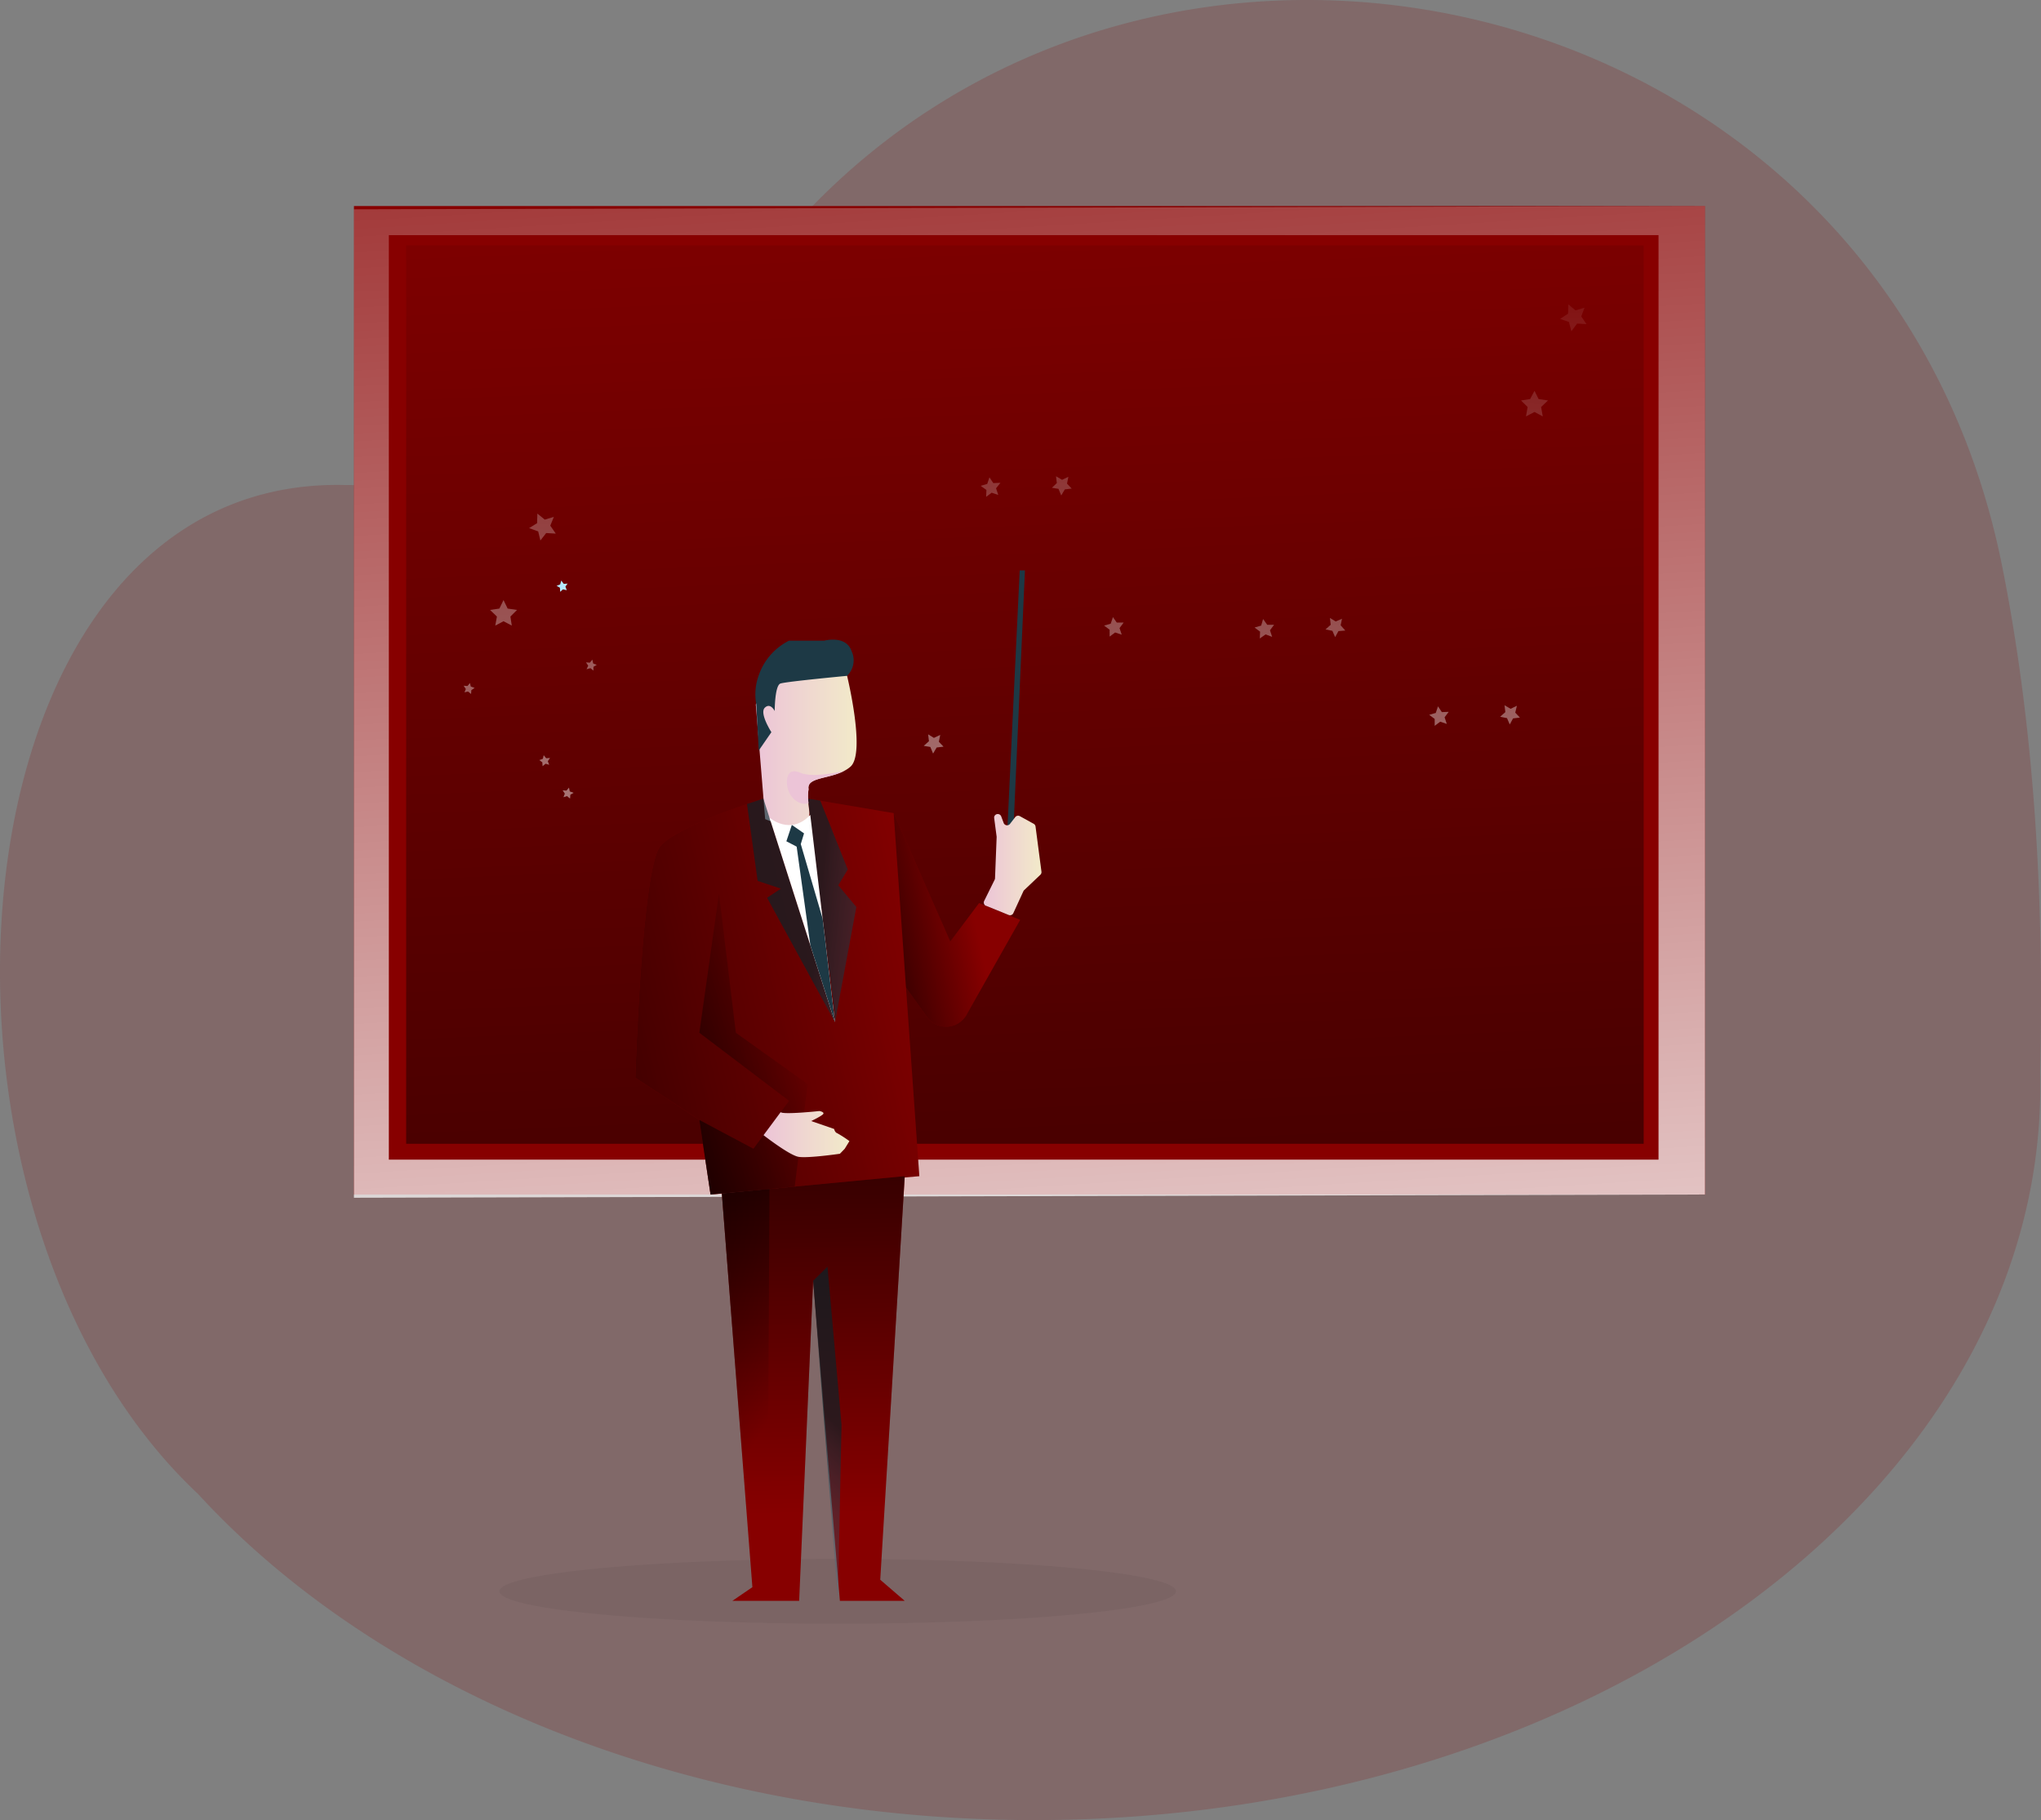 <svg id="Layer_1" data-name="Layer 1" xmlns="http://www.w3.org/2000/svg" xmlns:xlink="http://www.w3.org/1999/xlink" width="667.76" height="595.4" viewBox="0 0 667.76 595.4">
  <rect x="0" y="0" width="667.76" height="595.4" fill="#808080" stroke="none"/>
  <defs>
    <linearGradient id="linear-gradient" x1="315.97" y1="62.84" x2="357.05" y2="730.37" gradientTransform="translate(0 -172)" gradientUnits="userSpaceOnUse">
      <stop offset="0.02" stop-color="#fff" stop-opacity="0"/>
      <stop offset="1" stop-color="#fff"/>
    </linearGradient>
    <linearGradient id="linear-gradient-2" x1="326.73" y1="188.96" x2="354.88" y2="877.02" gradientTransform="translate(0 -172)" gradientUnits="userSpaceOnUse">
      <stop offset="0" stop-opacity="0"/>
      <stop offset="0.91" stop-opacity="0.8"/>
      <stop offset="1"/>
    </linearGradient>
    <linearGradient id="linear-gradient-3" x1="318.04" y1="300.74" x2="274.68" y2="291.17" gradientTransform="matrix(1, 0, 0, -1, 0, 598)" xlink:href="#linear-gradient-2"/>
    <linearGradient id="linear-gradient-4" x1="313.11" y1="284.18" x2="120.52" y2="237.44" gradientTransform="matrix(1, 0, 0, -1, 0, 598)" xlink:href="#linear-gradient-2"/>
    <linearGradient id="linear-gradient-5" x1="168.68" y1="46.28" x2="156.86" y2="505.79" gradientTransform="matrix(1, 0, 0, 1, 0, 0)" xlink:href="#linear-gradient"/>
    <linearGradient id="linear-gradient-6" x1="180.74" y1="46.59" x2="168.92" y2="506.1" gradientTransform="matrix(1, 0, 0, 1, 0, 0)" xlink:href="#linear-gradient"/>
    <linearGradient id="linear-gradient-7" x1="504.01" y1="54.91" x2="492.18" y2="514.42" gradientTransform="matrix(1, 0, 0, 1, 0, 0)" xlink:href="#linear-gradient"/>
    <linearGradient id="linear-gradient-8" x1="516.02" y1="55.22" x2="504.19" y2="514.73" gradientTransform="matrix(1, 0, 0, 1, 0, 0)" xlink:href="#linear-gradient"/>
    <linearGradient id="linear-gradient-9" x1="326.86" y1="50.35" x2="315.03" y2="509.86" gradientTransform="matrix(1, 0, 0, 1, 0, 0)" xlink:href="#linear-gradient"/>
    <linearGradient id="linear-gradient-10" x1="350.19" y1="50.95" x2="338.36" y2="510.46" gradientTransform="matrix(1, 0, 0, 1, 0, 0)" xlink:href="#linear-gradient"/>
    <linearGradient id="linear-gradient-11" x1="475.39" y1="54.18" x2="463.57" y2="513.68" gradientTransform="matrix(1, 0, 0, 1, 0, 0)" xlink:href="#linear-gradient"/>
    <linearGradient id="linear-gradient-12" x1="498.67" y1="54.78" x2="486.84" y2="514.28" gradientTransform="matrix(1, 0, 0, 1, 0, 0)" xlink:href="#linear-gradient"/>
    <linearGradient id="linear-gradient-13" x1="417.57" y1="52.69" x2="405.74" y2="512.19" gradientTransform="matrix(1, 0, 0, 1, 0, 0)" xlink:href="#linear-gradient"/>
    <linearGradient id="linear-gradient-14" x1="440.84" y1="53.29" x2="429.01" y2="512.79" gradientTransform="matrix(1, 0, 0, 1, 0, 0)" xlink:href="#linear-gradient"/>
    <linearGradient id="linear-gradient-15" x1="368.36" y1="51.42" x2="356.54" y2="510.93" gradientTransform="matrix(1, 0, 0, 1, 0, 0)" xlink:href="#linear-gradient"/>
    <linearGradient id="linear-gradient-16" x1="310.46" y1="49.93" x2="298.63" y2="509.44" gradientTransform="matrix(1, 0, 0, 1, 0, 0)" xlink:href="#linear-gradient"/>
    <linearGradient id="linear-gradient-17" x1="191.34" y1="46.87" x2="179.52" y2="506.37" gradientTransform="matrix(1, 0, 0, 1, 0, 0)" xlink:href="#linear-gradient"/>
    <linearGradient id="linear-gradient-18" x1="183.38" y1="46.66" x2="171.56" y2="506.17" gradientTransform="matrix(1, 0, 0, 1, 0, 0)" xlink:href="#linear-gradient"/>
    <linearGradient id="linear-gradient-19" x1="197.86" y1="47.03" x2="186.03" y2="506.54" gradientTransform="matrix(1, 0, 0, 1, 0, 0)" xlink:href="#linear-gradient"/>
    <linearGradient id="linear-gradient-20" x1="158.09" y1="46.01" x2="146.26" y2="505.52" gradientTransform="matrix(1, 0, 0, 1, 0, 0)" xlink:href="#linear-gradient"/>
    <linearGradient id="linear-gradient-21" x1="317.75" y1="415.69" x2="350.73" y2="415.69" gradientTransform="translate(-70.47 -172)" gradientUnits="userSpaceOnUse">
      <stop offset="0" stop-color="#ecc4d7"/>
      <stop offset="0.42" stop-color="#efd4d1"/>
      <stop offset="1" stop-color="#f2eac9"/>
    </linearGradient>
    <linearGradient id="linear-gradient-22" x1="268.31" y1="103.1" x2="264.93" y2="266.41" gradientTransform="matrix(1, 0, 0, -1, 0, 598)" xlink:href="#linear-gradient-2"/>
    <linearGradient id="linear-gradient-23" x1="302.81" y1="610.41" x2="224.09" y2="689.64" gradientTransform="translate(0 -172)" gradientUnits="userSpaceOnUse">
      <stop offset="0.36" stop-color="#00272e"/>
      <stop offset="0.75" stop-color="#3f80a1" stop-opacity="0.25"/>
      <stop offset="1" stop-color="#69b9eb" stop-opacity="0"/>
    </linearGradient>
    <linearGradient id="linear-gradient-24" x1="392.34" y1="454.85" x2="411.22" y2="454.85" xlink:href="#linear-gradient-21"/>
    <linearGradient id="linear-gradient-25" x1="259.59" y1="262.45" x2="197.64" y2="238.23" gradientTransform="matrix(1, 0, 0, -1, 0, 598)" xlink:href="#linear-gradient-2"/>
    <linearGradient id="linear-gradient-26" x1="228.51" y1="466.44" x2="337.34" y2="477.6" gradientTransform="translate(0 -172)" gradientUnits="userSpaceOnUse">
      <stop offset="0.36" stop-color="#00272e"/>
      <stop offset="0.75" stop-color="#3f80a1" stop-opacity="0.25"/>
      <stop offset="0.77" stop-color="#4284a6" stop-opacity="0.06"/>
      <stop offset="1" stop-color="#69b9eb" stop-opacity="0"/>
    </linearGradient>
    <linearGradient id="linear-gradient-27" x1="299.06" y1="465.7" x2="407.88" y2="476.86" gradientTransform="translate(-70.47 -172)" xlink:href="#linear-gradient-23"/>
    <linearGradient id="linear-gradient-28" x1="320.28" y1="543" x2="348.38" y2="543" xlink:href="#linear-gradient-21"/>
    <linearGradient id="linear-gradient-29" x1="253.79" y1="136.79" x2="174.39" y2="184.66" gradientTransform="matrix(1, 0, 0, -1, 0, 598)" xlink:href="#linear-gradient-2"/>
    <linearGradient id="linear-gradient-30" x1="339.64" y1="430.39" x2="366.1" y2="464.92" xlink:href="#linear-gradient-21"/>
  </defs>
  <title>presentation</title>
  <path d="M667.53,355.23c0,132.64-147.33,240.17-329.09,240.17-114.07,0-214.57-42.34-273.62-106.66-100.75-94.55-83.27-331.88,47-330.1a294.63,294.63,0,0,0,41.78-2.14c32.91-4.25,52.86-14.2,65-25,3-2.65,6.71-8.14,11-15.59C334.53-68.73,613.25-23.3,655,185c13.58,67.68,13.19,132.21,12.48,166.11C667.53,352.46,667.53,353.84,667.53,355.23Z" transform="translate(0 0)" fill="#870000" opacity="0.18" style="isolation: isolate"/>
  <ellipse id="Oval" cx="274.06" cy="520.56" rx="110.67" ry="10.6" fill="#000405" opacity="0.05" style="isolation: isolate"/>
  <g id="V3">
    <g id="v3.v1">
      <g id="command-center-copy">
        <polygon id="Rectangle-path" points="115.8 67.4 557.83 67.4 557.83 390.76 115.8 390.76 115.8 67.4" fill="#870000"/>
        <polygon id="Rectangle-path-2" points="115.8 68.46 557.83 67.4 557.83 390.76 115.8 391.82 115.8 68.46" fill="url(#linear-gradient)"/>
        <rect x="127.22" y="76.92" width="415.41" height="302.43" fill="#870000"/>
        <polygon points="132.89 80.27 537.77 80.27 537.77 374.16 132.89 374.16 132.89 80.27" fill="url(#linear-gradient-2)"/>
        <path d="M333.78,300.92l-11.46-4.69-2-.81L310.9,308l-18.52-42-13.09,33,23.95,33.63a7.73,7.73,0,0,0,13.29-1.2Z" transform="translate(0 0)" fill="#870000"/>
        <path d="M333.78,300.92l-11.46-4.69-2-.81L310.9,308l-18.52-42-13.09,33,23.95,33.63a7.73,7.73,0,0,0,13.29-1.2Z" transform="translate(0 0)" fill="url(#linear-gradient-3)"/>
        <path d="M249.76,261.24s-27.41,8.53-33.62,15.43-8.28,75.9-8.28,75.9l20.95,13.79,3.66,24.4,68.31-6L292.38,266l-28-4.74Z" transform="translate(0 0)" fill="#870000"/>
        <path d="M249.76,261.24s-27.41,8.53-33.62,15.43-8.28,75.9-8.28,75.9l20.95,13.79,3.66,24.4,68.31-6L292.38,266l-28-4.74Z" transform="translate(0 0)" fill="url(#linear-gradient-4)"/>
        <g>
          <polygon points="164.74 196.3 166.09 199.08 169.15 199.53 166.99 201.69 167.44 204.65 164.74 203.22 162.04 204.65 162.58 201.69 160.33 199.53 163.39 199.08 164.74 196.3" fill="url(#linear-gradient-5)"/>
          <polygon points="181.21 169.08 180.04 171.96 181.84 174.56 178.69 174.38 176.8 176.81 176.08 173.84 173.11 172.76 175.72 171.15 175.81 168 178.24 169.98 181.21 169.08" fill="url(#linear-gradient-6)"/>
          <polygon points="502.05 127.85 503.4 130.55 506.46 131 504.21 133.15 504.75 136.21 502.05 134.77 499.26 136.21 499.8 133.15 497.64 131 500.61 130.55 502.05 127.85" fill="url(#linear-gradient-7)"/>
          <polygon points="518.42 100.64 517.35 103.51 519.05 106.03 516 105.85 514.11 108.36 513.3 105.31 510.42 104.32 513.03 102.61 513.12 99.56 515.46 101.54 518.42 100.64" fill="url(#linear-gradient-8)"/>
          <polygon points="327.32 157.94 325.88 159.74 326.6 161.9 324.44 161.18 322.64 162.53 322.73 160.28 320.84 158.93 323 158.3 323.72 156.15 324.98 158.03 327.32 157.94" fill="url(#linear-gradient-9)"/>
          <polygon points="350.63 159.83 348.38 160.1 347.21 162.08 346.31 159.92 344.15 159.56 345.77 158.03 345.5 155.79 347.48 156.96 349.55 155.97 349.1 158.21 350.63 159.83" fill="url(#linear-gradient-10)"/>
          <polygon points="473.98 232.86 472.63 234.65 473.35 236.81 471.19 236.09 469.39 237.44 469.39 235.19 467.59 233.84 469.75 233.22 470.47 231.06 471.73 232.95 473.98 232.86" fill="url(#linear-gradient-11)"/>
          <polygon points="497.28 234.74 495.03 235.01 493.95 236.99 493.05 234.92 490.8 234.47 492.51 232.95 492.24 230.7 494.22 231.87 496.29 230.88 495.75 233.13 497.28 234.74" fill="url(#linear-gradient-12)"/>
          <polygon points="416.85 204.38 415.5 206.18 416.21 208.33 414.06 207.53 412.17 208.87 412.26 206.63 410.46 205.28 412.62 204.65 413.25 202.5 414.6 204.38 416.85 204.38" fill="url(#linear-gradient-13)"/>
          <polygon points="440.15 206.27 437.9 206.45 436.82 208.42 435.92 206.36 433.67 205.91 435.38 204.38 435.11 202.14 437 203.3 439.07 202.41 438.62 204.56 440.15 206.27" fill="url(#linear-gradient-14)"/>
          <polygon points="367.63 203.66 366.28 205.46 367 207.62 364.84 206.9 363.04 208.25 363.04 206 361.24 204.65 363.4 204.02 364.12 201.87 365.38 203.66 367.63 203.66" fill="url(#linear-gradient-15)"/>
          <polygon points="308.7 244.26 306.45 244.53 305.28 246.51 304.38 244.35 302.22 243.99 303.93 242.47 303.66 240.22 305.55 241.39 307.62 240.4 307.17 242.65 308.7 244.26" fill="url(#linear-gradient-16)"/>
          <polygon points="184.09 258.55 185.34 258.63 186.15 257.65 186.42 258.9 187.68 259.35 186.6 259.98 186.51 261.24 185.52 260.43 184.35 260.79 184.8 259.62 184.09 258.55" fill="url(#linear-gradient-17)"/>
          <polygon points="177.88 247.05 178.69 248.04 179.95 247.95 179.23 249.02 179.68 250.19 178.51 249.83 177.52 250.64 177.43 249.38 176.44 248.66 177.61 248.22 177.88 247.05" fill="url(#linear-gradient-18)"/>
          <polygon points="191.73 216.69 192.99 216.78 193.8 215.79 194.07 217.05 195.24 217.5 194.16 218.13 194.16 219.38 193.17 218.57 191.91 218.93 192.45 217.77 191.73 216.69" fill="url(#linear-gradient-19)"/>
          <polygon points="151.69 224.32 152.95 224.41 153.76 223.43 154.03 224.59 155.29 225.04 154.21 225.76 154.12 227.02 153.13 226.21 151.96 226.48 152.41 225.4 151.69 224.32" fill="url(#linear-gradient-20)"/>
        </g>
        <polygon points="183.63 189.92 184.44 191 185.7 190.91 184.98 191.9 185.43 193.06 184.18 192.79 183.28 193.6 183.19 192.26 182.1 191.63 183.28 191.18 183.63 189.92" fill="#b5eaff"/>
        <path d="M278.24,250.81a10,10,0,0,1-2,1.35h0c-5.22,2.77-12.35,2.06-11.69,6a15.43,15.43,0,0,0-.05,4.5c.05.89.17,1.77.27,2.67a5.24,5.24,0,0,1-7.13,5.49l-7.3-2.86-3.06-37.47s10.61-24.43,29.87-9.43C277.12,221.09,283.36,246.4,278.24,250.81Z" transform="translate(0 0)" fill="url(#linear-gradient-21)"/>
        <polygon points="287.99 516.78 296.01 523.69 274.79 523.69 266.04 418.96 261.46 523.69 239.6 523.69 246.16 519.21 236.17 390.41 251.75 388.94 296.01 384.75 287.99 516.78" fill="#870000"/>
        <polygon points="287.99 516.78 296.01 523.69 274.79 523.69 266.04 418.96 261.46 523.69 239.6 523.69 246.16 519.21 236.17 390.41 251.75 388.94 296.01 384.75 287.99 516.78" fill="url(#linear-gradient-22)"/>
        <path d="M277.12,221.09a7,7,0,0,0,1.53-8c-1.8-5.47-9-3.5-9-3.5H258.13a19.89,19.89,0,0,0-9.89,11.32,17.92,17.92,0,0,0-.81,9.43l.81,15.18,4.14-6s-4-6.2-2.16-8,3.24,1.08,3.24,1.08,0-8.36,1.88-9S277.12,221.09,277.12,221.09Z" transform="translate(0 0)" fill="#1d3945"/>
        <polygon points="266.05 418.97 270.73 414.39 275.32 466.12 274.15 523.7 266.05 418.97" opacity="0.61" fill="url(#linear-gradient-23)" style="isolation: isolate"/>
        <path d="M329.21,279.11l4.41-92.51h1.71l-4.41,99.52s-1.26,2.07-1.71,0A39.08,39.08,0,0,1,329.21,279.11Z" transform="translate(0 0)" fill="#1d3945"/>
      </g>
    </g>
  </g>
  <path d="M325.39,287.85,322,294.71a1.19,1.19,0,0,0,.53,1.6h.09l7.38,3a1.18,1.18,0,0,0,1.54-.61l3.29-7.16a1,1,0,0,1,.27-.37l5.27-5a1.21,1.21,0,0,0,.37-1l-1.94-14.79a1.22,1.22,0,0,0-.6-.89L333.69,267a1.2,1.2,0,0,0-1.54.31l-1.71,2.21a1.2,1.2,0,0,1-1.68.21,1.12,1.12,0,0,1-.39-.52l-.8-2.14a1.19,1.19,0,0,0-.89-.75h0a1.2,1.2,0,0,0-1.41.92,1.41,1.41,0,0,0,0,.41l.8,6.05v.21l-.53,13.46A1.33,1.33,0,0,1,325.39,287.85Z" transform="translate(0 0)" fill="url(#linear-gradient-24)"/>
  <polygon points="228.81 366.37 246.5 375.79 258.18 360.12 228.81 337.85 235.23 292.31 240.75 337.85 264.25 354.64 260.01 388.15 232.47 390.76 228.81 366.37" fill="url(#linear-gradient-25)"/>
  <polygon points="249.75 261.24 244.4 263.02 247.88 288.17 255.47 290.7 250.98 293.69 273.18 334.4 249.75 261.24" opacity="0.61" fill="url(#linear-gradient-26)" style="isolation: isolate"/>
  <path d="M264.35,261.24" transform="translate(0 0)" fill="#335162"/>
  <path d="M264.35,261.24s2.71,23,5.26,43.21c1.76,13.93,3.69,26.19,3.57,29.95l7-37.7-5.92-7.09,3.11-5.18-9-22.51Z" transform="translate(0 0)" opacity="0.61" fill="url(#linear-gradient-27)" style="isolation: isolate"/>
  <path d="M251.76,267.49s6.87,6,13.34-.92l8.08,67.83Z" transform="translate(0 0)" fill="#fff"/>
  <polygon points="259.07 269.86 257.28 275.21 261.59 277.45 263.06 272.62 259.07 269.86" fill="#1d3945"/>
  <polygon points="265.14 309.3 260.61 276.7 261.99 276.12 269.14 300.49 273.18 334.4 265.14 309.3" fill="#1d3945"/>
  <path d="M249.81,371.35s8.4,6.55,11.43,7.08,13.55-1,13.55-1l1.57-1.62,1.55-2.52a37.42,37.42,0,0,0-4-2.59c-.78-.26-1-1.38-1-1.38l-7.51-2.59s3.8-1.81,4-2.41-1.29-.87-1.29-.87-11.71,1.25-12.71.37Z" transform="translate(0 0)" fill="url(#linear-gradient-28)"/>
  <polygon points="251.75 388.94 251.09 517.24 239.6 523.69 246.16 519.21 236.17 390.41 251.75 388.94" fill="url(#linear-gradient-29)"/>
  <path d="M264.53,258.19a15.42,15.42,0,0,0,0,4.5c-.32.08-.56.13-.71.18-.81.22-3,.12-5-2.53s-2.4-9.87,2.89-7.59c3.62,1.56,10.53.34,14.53-.59C271,254.93,263.86,254.22,264.53,258.19Z" transform="translate(0 0)" fill="url(#linear-gradient-30)"/>
</svg>

